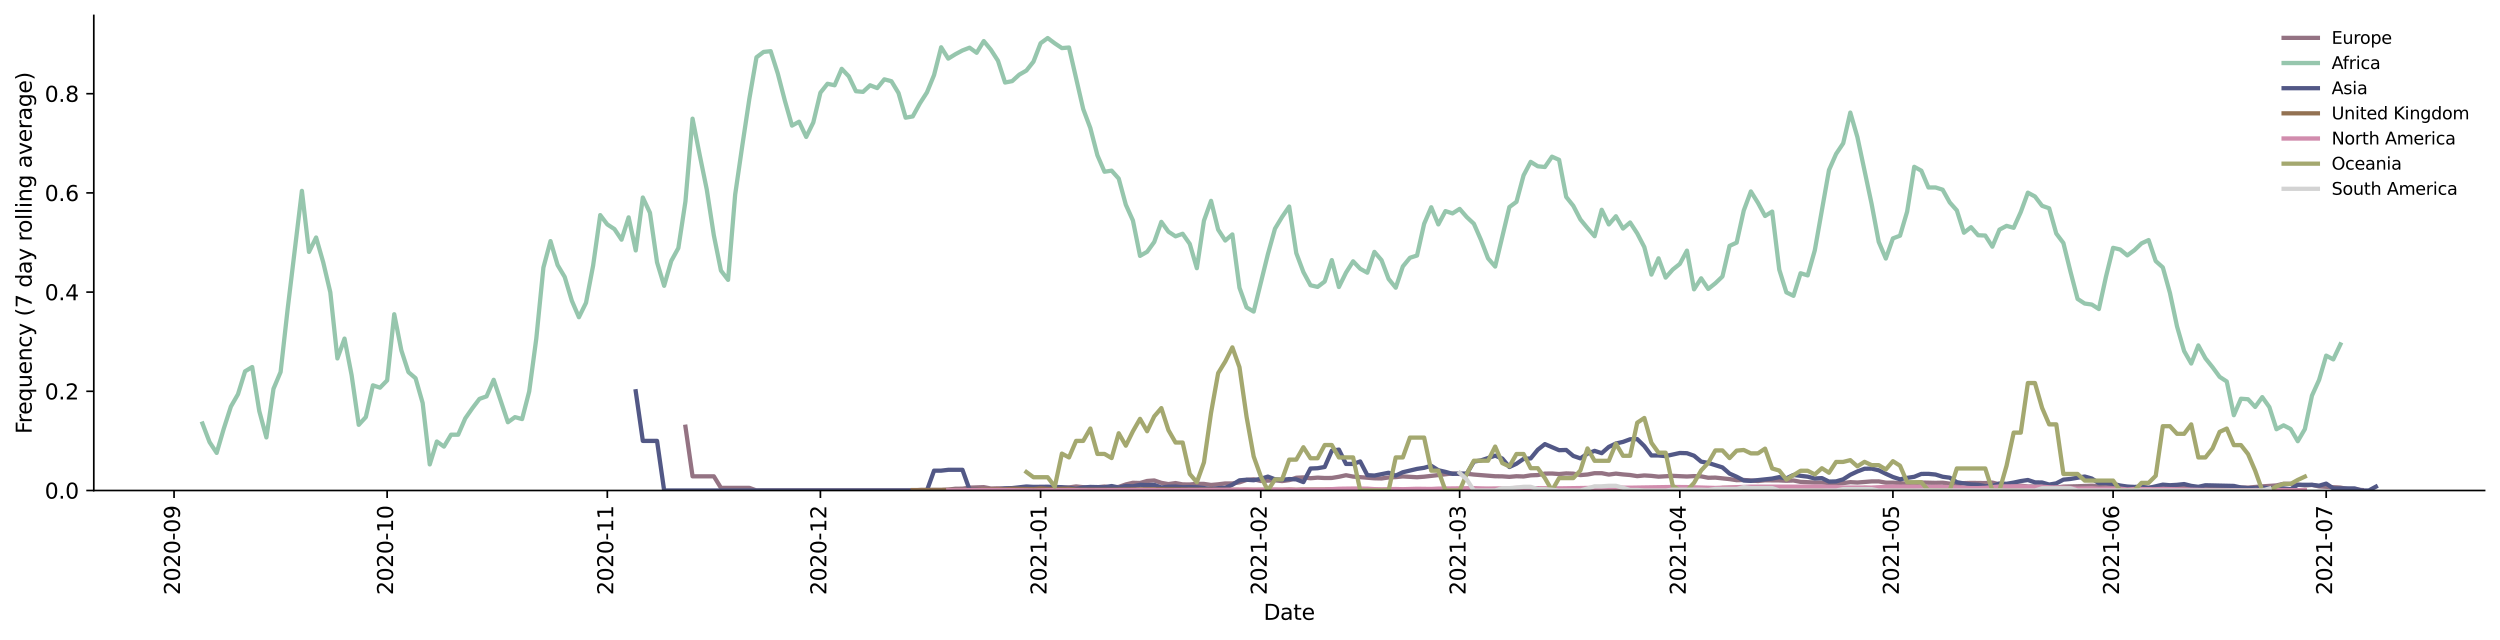 <?xml version="1.0" encoding="utf-8" standalone="no"?>
<!DOCTYPE svg PUBLIC "-//W3C//DTD SVG 1.1//EN"
  "http://www.w3.org/Graphics/SVG/1.1/DTD/svg11.dtd">
<svg height="298.621pt" version="1.1" viewBox="0 0 1166.981 298.621" width="1166.981pt" xmlns="http://www.w3.org/2000/svg" xmlns:xlink="http://www.w3.org/1999/xlink">
 <defs>
  <style type="text/css">*{stroke-linecap:butt;stroke-linejoin:round;}</style>
 </defs>
 <g id="figure_1">
  <g id="patch_1">
   <path d="M 0 298.621 
L 1166.981 298.621 
L 1166.981 0 
L 0 0 
z
" style="fill:#ffffff;"/>
  </g>
  <g id="axes_1">
   <g id="patch_2">
    <path d="M 43.781 228.96 
L 1159.781 228.96 
L 1159.781 7.2 
L 43.781 7.2 
z
" style="fill:#ffffff;"/>
   </g>
   <g id="matplotlib.axis_1">
    <g id="xtick_1">
     <g id="line2d_1">
      <defs>
       <path d="M 0 0 
L 0 3.5 
" id="mc88e06d789" style="stroke:#000000;stroke-width:0.8;"/>
      </defs>
      <g>
       <use style="stroke:#000000;stroke-width:0.8;" x="81.246" xlink:href="#mc88e06d789" y="228.96"/>
      </g>
     </g>
     <g id="text_1">
      <!-- 2020-09 -->
      <g transform="translate(84.006 277.743)rotate(-90)scale(0.1 -0.1)">
       <defs>
        <path d="M 1228 531 
L 3431 531 
L 3431 0 
L 469 0 
L 469 531 
Q 828 903 1448 1529 
Q 2069 2156 2228 2338 
Q 2531 2678 2651 2914 
Q 2772 3150 2772 3378 
Q 2772 3750 2511 3984 
Q 2250 4219 1831 4219 
Q 1534 4219 1204 4116 
Q 875 4013 500 3803 
L 500 4441 
Q 881 4594 1212 4672 
Q 1544 4750 1819 4750 
Q 2544 4750 2975 4387 
Q 3406 4025 3406 3419 
Q 3406 3131 3298 2873 
Q 3191 2616 2906 2266 
Q 2828 2175 2409 1742 
Q 1991 1309 1228 531 
z
" id="DejaVuSans-32" transform="scale(0.016)"/>
        <path d="M 2034 4250 
Q 1547 4250 1301 3770 
Q 1056 3291 1056 2328 
Q 1056 1369 1301 889 
Q 1547 409 2034 409 
Q 2525 409 2770 889 
Q 3016 1369 3016 2328 
Q 3016 3291 2770 3770 
Q 2525 4250 2034 4250 
z
M 2034 4750 
Q 2819 4750 3233 4129 
Q 3647 3509 3647 2328 
Q 3647 1150 3233 529 
Q 2819 -91 2034 -91 
Q 1250 -91 836 529 
Q 422 1150 422 2328 
Q 422 3509 836 4129 
Q 1250 4750 2034 4750 
z
" id="DejaVuSans-30" transform="scale(0.016)"/>
        <path d="M 313 2009 
L 1997 2009 
L 1997 1497 
L 313 1497 
L 313 2009 
z
" id="DejaVuSans-2d" transform="scale(0.016)"/>
        <path d="M 703 97 
L 703 672 
Q 941 559 1184 500 
Q 1428 441 1663 441 
Q 2288 441 2617 861 
Q 2947 1281 2994 2138 
Q 2813 1869 2534 1725 
Q 2256 1581 1919 1581 
Q 1219 1581 811 2004 
Q 403 2428 403 3163 
Q 403 3881 828 4315 
Q 1253 4750 1959 4750 
Q 2769 4750 3195 4129 
Q 3622 3509 3622 2328 
Q 3622 1225 3098 567 
Q 2575 -91 1691 -91 
Q 1453 -91 1209 -44 
Q 966 3 703 97 
z
M 1959 2075 
Q 2384 2075 2632 2365 
Q 2881 2656 2881 3163 
Q 2881 3666 2632 3958 
Q 2384 4250 1959 4250 
Q 1534 4250 1286 3958 
Q 1038 3666 1038 3163 
Q 1038 2656 1286 2365 
Q 1534 2075 1959 2075 
z
" id="DejaVuSans-39" transform="scale(0.016)"/>
       </defs>
       <use xlink:href="#DejaVuSans-32"/>
       <use x="63.623" xlink:href="#DejaVuSans-30"/>
       <use x="127.246" xlink:href="#DejaVuSans-32"/>
       <use x="190.869" xlink:href="#DejaVuSans-30"/>
       <use x="254.492" xlink:href="#DejaVuSans-2d"/>
       <use x="290.576" xlink:href="#DejaVuSans-30"/>
       <use x="354.199" xlink:href="#DejaVuSans-39"/>
      </g>
     </g>
    </g>
    <g id="xtick_2">
     <g id="line2d_2">
      <g>
       <use style="stroke:#000000;stroke-width:0.8;" x="180.712" xlink:href="#mc88e06d789" y="228.96"/>
      </g>
     </g>
     <g id="text_2">
      <!-- 2020-10 -->
      <g transform="translate(183.471 277.743)rotate(-90)scale(0.1 -0.1)">
       <defs>
        <path d="M 794 531 
L 1825 531 
L 1825 4091 
L 703 3866 
L 703 4441 
L 1819 4666 
L 2450 4666 
L 2450 531 
L 3481 531 
L 3481 0 
L 794 0 
L 794 531 
z
" id="DejaVuSans-31" transform="scale(0.016)"/>
       </defs>
       <use xlink:href="#DejaVuSans-32"/>
       <use x="63.623" xlink:href="#DejaVuSans-30"/>
       <use x="127.246" xlink:href="#DejaVuSans-32"/>
       <use x="190.869" xlink:href="#DejaVuSans-30"/>
       <use x="254.492" xlink:href="#DejaVuSans-2d"/>
       <use x="290.576" xlink:href="#DejaVuSans-31"/>
       <use x="354.199" xlink:href="#DejaVuSans-30"/>
      </g>
     </g>
    </g>
    <g id="xtick_3">
     <g id="line2d_3">
      <g>
       <use style="stroke:#000000;stroke-width:0.8;" x="283.492" xlink:href="#mc88e06d789" y="228.96"/>
      </g>
     </g>
     <g id="text_3">
      <!-- 2020-11 -->
      <g transform="translate(286.252 277.743)rotate(-90)scale(0.1 -0.1)">
       <use xlink:href="#DejaVuSans-32"/>
       <use x="63.623" xlink:href="#DejaVuSans-30"/>
       <use x="127.246" xlink:href="#DejaVuSans-32"/>
       <use x="190.869" xlink:href="#DejaVuSans-30"/>
       <use x="254.492" xlink:href="#DejaVuSans-2d"/>
       <use x="290.576" xlink:href="#DejaVuSans-31"/>
       <use x="354.199" xlink:href="#DejaVuSans-31"/>
      </g>
     </g>
    </g>
    <g id="xtick_4">
     <g id="line2d_4">
      <g>
       <use style="stroke:#000000;stroke-width:0.8;" x="382.958" xlink:href="#mc88e06d789" y="228.96"/>
      </g>
     </g>
     <g id="text_4">
      <!-- 2020-12 -->
      <g transform="translate(385.717 277.743)rotate(-90)scale(0.1 -0.1)">
       <use xlink:href="#DejaVuSans-32"/>
       <use x="63.623" xlink:href="#DejaVuSans-30"/>
       <use x="127.246" xlink:href="#DejaVuSans-32"/>
       <use x="190.869" xlink:href="#DejaVuSans-30"/>
       <use x="254.492" xlink:href="#DejaVuSans-2d"/>
       <use x="290.576" xlink:href="#DejaVuSans-31"/>
       <use x="354.199" xlink:href="#DejaVuSans-32"/>
      </g>
     </g>
    </g>
    <g id="xtick_5">
     <g id="line2d_5">
      <g>
       <use style="stroke:#000000;stroke-width:0.8;" x="485.738" xlink:href="#mc88e06d789" y="228.96"/>
      </g>
     </g>
     <g id="text_5">
      <!-- 2021-01 -->
      <g transform="translate(488.498 277.743)rotate(-90)scale(0.1 -0.1)">
       <use xlink:href="#DejaVuSans-32"/>
       <use x="63.623" xlink:href="#DejaVuSans-30"/>
       <use x="127.246" xlink:href="#DejaVuSans-32"/>
       <use x="190.869" xlink:href="#DejaVuSans-31"/>
       <use x="254.492" xlink:href="#DejaVuSans-2d"/>
       <use x="290.576" xlink:href="#DejaVuSans-30"/>
       <use x="354.199" xlink:href="#DejaVuSans-31"/>
      </g>
     </g>
    </g>
    <g id="xtick_6">
     <g id="line2d_6">
      <g>
       <use style="stroke:#000000;stroke-width:0.8;" x="588.519" xlink:href="#mc88e06d789" y="228.96"/>
      </g>
     </g>
     <g id="text_6">
      <!-- 2021-02 -->
      <g transform="translate(591.279 277.743)rotate(-90)scale(0.1 -0.1)">
       <use xlink:href="#DejaVuSans-32"/>
       <use x="63.623" xlink:href="#DejaVuSans-30"/>
       <use x="127.246" xlink:href="#DejaVuSans-32"/>
       <use x="190.869" xlink:href="#DejaVuSans-31"/>
       <use x="254.492" xlink:href="#DejaVuSans-2d"/>
       <use x="290.576" xlink:href="#DejaVuSans-30"/>
       <use x="354.199" xlink:href="#DejaVuSans-32"/>
      </g>
     </g>
    </g>
    <g id="xtick_7">
     <g id="line2d_7">
      <g>
       <use style="stroke:#000000;stroke-width:0.8;" x="681.353" xlink:href="#mc88e06d789" y="228.96"/>
      </g>
     </g>
     <g id="text_7">
      <!-- 2021-03 -->
      <g transform="translate(684.113 277.743)rotate(-90)scale(0.1 -0.1)">
       <defs>
        <path d="M 2597 2516 
Q 3050 2419 3304 2112 
Q 3559 1806 3559 1356 
Q 3559 666 3084 287 
Q 2609 -91 1734 -91 
Q 1441 -91 1130 -33 
Q 819 25 488 141 
L 488 750 
Q 750 597 1062 519 
Q 1375 441 1716 441 
Q 2309 441 2620 675 
Q 2931 909 2931 1356 
Q 2931 1769 2642 2001 
Q 2353 2234 1838 2234 
L 1294 2234 
L 1294 2753 
L 1863 2753 
Q 2328 2753 2575 2939 
Q 2822 3125 2822 3475 
Q 2822 3834 2567 4026 
Q 2313 4219 1838 4219 
Q 1578 4219 1281 4162 
Q 984 4106 628 3988 
L 628 4550 
Q 988 4650 1302 4700 
Q 1616 4750 1894 4750 
Q 2613 4750 3031 4423 
Q 3450 4097 3450 3541 
Q 3450 3153 3228 2886 
Q 3006 2619 2597 2516 
z
" id="DejaVuSans-33" transform="scale(0.016)"/>
       </defs>
       <use xlink:href="#DejaVuSans-32"/>
       <use x="63.623" xlink:href="#DejaVuSans-30"/>
       <use x="127.246" xlink:href="#DejaVuSans-32"/>
       <use x="190.869" xlink:href="#DejaVuSans-31"/>
       <use x="254.492" xlink:href="#DejaVuSans-2d"/>
       <use x="290.576" xlink:href="#DejaVuSans-30"/>
       <use x="354.199" xlink:href="#DejaVuSans-33"/>
      </g>
     </g>
    </g>
    <g id="xtick_8">
     <g id="line2d_8">
      <g>
       <use style="stroke:#000000;stroke-width:0.8;" x="784.134" xlink:href="#mc88e06d789" y="228.96"/>
      </g>
     </g>
     <g id="text_8">
      <!-- 2021-04 -->
      <g transform="translate(786.894 277.743)rotate(-90)scale(0.1 -0.1)">
       <defs>
        <path d="M 2419 4116 
L 825 1625 
L 2419 1625 
L 2419 4116 
z
M 2253 4666 
L 3047 4666 
L 3047 1625 
L 3713 1625 
L 3713 1100 
L 3047 1100 
L 3047 0 
L 2419 0 
L 2419 1100 
L 313 1100 
L 313 1709 
L 2253 4666 
z
" id="DejaVuSans-34" transform="scale(0.016)"/>
       </defs>
       <use xlink:href="#DejaVuSans-32"/>
       <use x="63.623" xlink:href="#DejaVuSans-30"/>
       <use x="127.246" xlink:href="#DejaVuSans-32"/>
       <use x="190.869" xlink:href="#DejaVuSans-31"/>
       <use x="254.492" xlink:href="#DejaVuSans-2d"/>
       <use x="290.576" xlink:href="#DejaVuSans-30"/>
       <use x="354.199" xlink:href="#DejaVuSans-34"/>
      </g>
     </g>
    </g>
    <g id="xtick_9">
     <g id="line2d_9">
      <g>
       <use style="stroke:#000000;stroke-width:0.8;" x="883.599" xlink:href="#mc88e06d789" y="228.96"/>
      </g>
     </g>
     <g id="text_9">
      <!-- 2021-05 -->
      <g transform="translate(886.359 277.743)rotate(-90)scale(0.1 -0.1)">
       <defs>
        <path d="M 691 4666 
L 3169 4666 
L 3169 4134 
L 1269 4134 
L 1269 2991 
Q 1406 3038 1543 3061 
Q 1681 3084 1819 3084 
Q 2600 3084 3056 2656 
Q 3513 2228 3513 1497 
Q 3513 744 3044 326 
Q 2575 -91 1722 -91 
Q 1428 -91 1123 -41 
Q 819 9 494 109 
L 494 744 
Q 775 591 1075 516 
Q 1375 441 1709 441 
Q 2250 441 2565 725 
Q 2881 1009 2881 1497 
Q 2881 1984 2565 2268 
Q 2250 2553 1709 2553 
Q 1456 2553 1204 2497 
Q 953 2441 691 2322 
L 691 4666 
z
" id="DejaVuSans-35" transform="scale(0.016)"/>
       </defs>
       <use xlink:href="#DejaVuSans-32"/>
       <use x="63.623" xlink:href="#DejaVuSans-30"/>
       <use x="127.246" xlink:href="#DejaVuSans-32"/>
       <use x="190.869" xlink:href="#DejaVuSans-31"/>
       <use x="254.492" xlink:href="#DejaVuSans-2d"/>
       <use x="290.576" xlink:href="#DejaVuSans-30"/>
       <use x="354.199" xlink:href="#DejaVuSans-35"/>
      </g>
     </g>
    </g>
    <g id="xtick_10">
     <g id="line2d_10">
      <g>
       <use style="stroke:#000000;stroke-width:0.8;" x="986.38" xlink:href="#mc88e06d789" y="228.96"/>
      </g>
     </g>
     <g id="text_10">
      <!-- 2021-06 -->
      <g transform="translate(989.14 277.743)rotate(-90)scale(0.1 -0.1)">
       <defs>
        <path d="M 2113 2584 
Q 1688 2584 1439 2293 
Q 1191 2003 1191 1497 
Q 1191 994 1439 701 
Q 1688 409 2113 409 
Q 2538 409 2786 701 
Q 3034 994 3034 1497 
Q 3034 2003 2786 2293 
Q 2538 2584 2113 2584 
z
M 3366 4563 
L 3366 3988 
Q 3128 4100 2886 4159 
Q 2644 4219 2406 4219 
Q 1781 4219 1451 3797 
Q 1122 3375 1075 2522 
Q 1259 2794 1537 2939 
Q 1816 3084 2150 3084 
Q 2853 3084 3261 2657 
Q 3669 2231 3669 1497 
Q 3669 778 3244 343 
Q 2819 -91 2113 -91 
Q 1303 -91 875 529 
Q 447 1150 447 2328 
Q 447 3434 972 4092 
Q 1497 4750 2381 4750 
Q 2619 4750 2861 4703 
Q 3103 4656 3366 4563 
z
" id="DejaVuSans-36" transform="scale(0.016)"/>
       </defs>
       <use xlink:href="#DejaVuSans-32"/>
       <use x="63.623" xlink:href="#DejaVuSans-30"/>
       <use x="127.246" xlink:href="#DejaVuSans-32"/>
       <use x="190.869" xlink:href="#DejaVuSans-31"/>
       <use x="254.492" xlink:href="#DejaVuSans-2d"/>
       <use x="290.576" xlink:href="#DejaVuSans-30"/>
       <use x="354.199" xlink:href="#DejaVuSans-36"/>
      </g>
     </g>
    </g>
    <g id="xtick_11">
     <g id="line2d_11">
      <g>
       <use style="stroke:#000000;stroke-width:0.8;" x="1085.845" xlink:href="#mc88e06d789" y="228.96"/>
      </g>
     </g>
     <g id="text_11">
      <!-- 2021-07 -->
      <g transform="translate(1088.605 277.743)rotate(-90)scale(0.1 -0.1)">
       <defs>
        <path d="M 525 4666 
L 3525 4666 
L 3525 4397 
L 1831 0 
L 1172 0 
L 2766 4134 
L 525 4134 
L 525 4666 
z
" id="DejaVuSans-37" transform="scale(0.016)"/>
       </defs>
       <use xlink:href="#DejaVuSans-32"/>
       <use x="63.623" xlink:href="#DejaVuSans-30"/>
       <use x="127.246" xlink:href="#DejaVuSans-32"/>
       <use x="190.869" xlink:href="#DejaVuSans-31"/>
       <use x="254.492" xlink:href="#DejaVuSans-2d"/>
       <use x="290.576" xlink:href="#DejaVuSans-30"/>
       <use x="354.199" xlink:href="#DejaVuSans-37"/>
      </g>
     </g>
    </g>
    <g id="text_12">
     <!-- Date -->
     <g transform="translate(589.83 289.341)scale(0.1 -0.1)">
      <defs>
       <path d="M 1259 4147 
L 1259 519 
L 2022 519 
Q 2988 519 3436 956 
Q 3884 1394 3884 2338 
Q 3884 3275 3436 3711 
Q 2988 4147 2022 4147 
L 1259 4147 
z
M 628 4666 
L 1925 4666 
Q 3281 4666 3915 4102 
Q 4550 3538 4550 2338 
Q 4550 1131 3912 565 
Q 3275 0 1925 0 
L 628 0 
L 628 4666 
z
" id="DejaVuSans-44" transform="scale(0.016)"/>
       <path d="M 2194 1759 
Q 1497 1759 1228 1600 
Q 959 1441 959 1056 
Q 959 750 1161 570 
Q 1363 391 1709 391 
Q 2188 391 2477 730 
Q 2766 1069 2766 1631 
L 2766 1759 
L 2194 1759 
z
M 3341 1997 
L 3341 0 
L 2766 0 
L 2766 531 
Q 2569 213 2275 61 
Q 1981 -91 1556 -91 
Q 1019 -91 701 211 
Q 384 513 384 1019 
Q 384 1609 779 1909 
Q 1175 2209 1959 2209 
L 2766 2209 
L 2766 2266 
Q 2766 2663 2505 2880 
Q 2244 3097 1772 3097 
Q 1472 3097 1187 3025 
Q 903 2953 641 2809 
L 641 3341 
Q 956 3463 1253 3523 
Q 1550 3584 1831 3584 
Q 2591 3584 2966 3190 
Q 3341 2797 3341 1997 
z
" id="DejaVuSans-61" transform="scale(0.016)"/>
       <path d="M 1172 4494 
L 1172 3500 
L 2356 3500 
L 2356 3053 
L 1172 3053 
L 1172 1153 
Q 1172 725 1289 603 
Q 1406 481 1766 481 
L 2356 481 
L 2356 0 
L 1766 0 
Q 1100 0 847 248 
Q 594 497 594 1153 
L 594 3053 
L 172 3053 
L 172 3500 
L 594 3500 
L 594 4494 
L 1172 4494 
z
" id="DejaVuSans-74" transform="scale(0.016)"/>
       <path d="M 3597 1894 
L 3597 1613 
L 953 1613 
Q 991 1019 1311 708 
Q 1631 397 2203 397 
Q 2534 397 2845 478 
Q 3156 559 3463 722 
L 3463 178 
Q 3153 47 2828 -22 
Q 2503 -91 2169 -91 
Q 1331 -91 842 396 
Q 353 884 353 1716 
Q 353 2575 817 3079 
Q 1281 3584 2069 3584 
Q 2775 3584 3186 3129 
Q 3597 2675 3597 1894 
z
M 3022 2063 
Q 3016 2534 2758 2815 
Q 2500 3097 2075 3097 
Q 1594 3097 1305 2825 
Q 1016 2553 972 2059 
L 3022 2063 
z
" id="DejaVuSans-65" transform="scale(0.016)"/>
      </defs>
      <use xlink:href="#DejaVuSans-44"/>
      <use x="77.002" xlink:href="#DejaVuSans-61"/>
      <use x="138.281" xlink:href="#DejaVuSans-74"/>
      <use x="177.49" xlink:href="#DejaVuSans-65"/>
     </g>
    </g>
   </g>
   <g id="matplotlib.axis_2">
    <g id="ytick_1">
     <g id="line2d_12">
      <defs>
       <path d="M 0 0 
L -3.5 0 
" id="m91002914c1" style="stroke:#000000;stroke-width:0.8;"/>
      </defs>
      <g>
       <use style="stroke:#000000;stroke-width:0.8;" x="43.781" xlink:href="#m91002914c1" y="228.96"/>
      </g>
     </g>
     <g id="text_13">
      <!-- 0.0 -->
      <g transform="translate(20.878 232.759)scale(0.1 -0.1)">
       <defs>
        <path d="M 684 794 
L 1344 794 
L 1344 0 
L 684 0 
L 684 794 
z
" id="DejaVuSans-2e" transform="scale(0.016)"/>
       </defs>
       <use xlink:href="#DejaVuSans-30"/>
       <use x="63.623" xlink:href="#DejaVuSans-2e"/>
       <use x="95.41" xlink:href="#DejaVuSans-30"/>
      </g>
     </g>
    </g>
    <g id="ytick_2">
     <g id="line2d_13">
      <g>
       <use style="stroke:#000000;stroke-width:0.8;" x="43.781" xlink:href="#m91002914c1" y="182.654"/>
      </g>
     </g>
     <g id="text_14">
      <!-- 0.2 -->
      <g transform="translate(20.878 186.454)scale(0.1 -0.1)">
       <use xlink:href="#DejaVuSans-30"/>
       <use x="63.623" xlink:href="#DejaVuSans-2e"/>
       <use x="95.41" xlink:href="#DejaVuSans-32"/>
      </g>
     </g>
    </g>
    <g id="ytick_3">
     <g id="line2d_14">
      <g>
       <use style="stroke:#000000;stroke-width:0.8;" x="43.781" xlink:href="#m91002914c1" y="136.349"/>
      </g>
     </g>
     <g id="text_15">
      <!-- 0.4 -->
      <g transform="translate(20.878 140.148)scale(0.1 -0.1)">
       <use xlink:href="#DejaVuSans-30"/>
       <use x="63.623" xlink:href="#DejaVuSans-2e"/>
       <use x="95.41" xlink:href="#DejaVuSans-34"/>
      </g>
     </g>
    </g>
    <g id="ytick_4">
     <g id="line2d_15">
      <g>
       <use style="stroke:#000000;stroke-width:0.8;" x="43.781" xlink:href="#m91002914c1" y="90.043"/>
      </g>
     </g>
     <g id="text_16">
      <!-- 0.6 -->
      <g transform="translate(20.878 93.842)scale(0.1 -0.1)">
       <use xlink:href="#DejaVuSans-30"/>
       <use x="63.623" xlink:href="#DejaVuSans-2e"/>
       <use x="95.41" xlink:href="#DejaVuSans-36"/>
      </g>
     </g>
    </g>
    <g id="ytick_5">
     <g id="line2d_16">
      <g>
       <use style="stroke:#000000;stroke-width:0.8;" x="43.781" xlink:href="#m91002914c1" y="43.737"/>
      </g>
     </g>
     <g id="text_17">
      <!-- 0.8 -->
      <g transform="translate(20.878 47.537)scale(0.1 -0.1)">
       <defs>
        <path d="M 2034 2216 
Q 1584 2216 1326 1975 
Q 1069 1734 1069 1313 
Q 1069 891 1326 650 
Q 1584 409 2034 409 
Q 2484 409 2743 651 
Q 3003 894 3003 1313 
Q 3003 1734 2745 1975 
Q 2488 2216 2034 2216 
z
M 1403 2484 
Q 997 2584 770 2862 
Q 544 3141 544 3541 
Q 544 4100 942 4425 
Q 1341 4750 2034 4750 
Q 2731 4750 3128 4425 
Q 3525 4100 3525 3541 
Q 3525 3141 3298 2862 
Q 3072 2584 2669 2484 
Q 3125 2378 3379 2068 
Q 3634 1759 3634 1313 
Q 3634 634 3220 271 
Q 2806 -91 2034 -91 
Q 1263 -91 848 271 
Q 434 634 434 1313 
Q 434 1759 690 2068 
Q 947 2378 1403 2484 
z
M 1172 3481 
Q 1172 3119 1398 2916 
Q 1625 2713 2034 2713 
Q 2441 2713 2670 2916 
Q 2900 3119 2900 3481 
Q 2900 3844 2670 4047 
Q 2441 4250 2034 4250 
Q 1625 4250 1398 4047 
Q 1172 3844 1172 3481 
z
" id="DejaVuSans-38" transform="scale(0.016)"/>
       </defs>
       <use xlink:href="#DejaVuSans-30"/>
       <use x="63.623" xlink:href="#DejaVuSans-2e"/>
       <use x="95.41" xlink:href="#DejaVuSans-38"/>
      </g>
     </g>
    </g>
    <g id="text_18">
     <!-- Frequency (7 day rolling average) -->
     <g transform="translate(14.798 202.529)rotate(-90)scale(0.1 -0.1)">
      <defs>
       <path d="M 628 4666 
L 3309 4666 
L 3309 4134 
L 1259 4134 
L 1259 2759 
L 3109 2759 
L 3109 2228 
L 1259 2228 
L 1259 0 
L 628 0 
L 628 4666 
z
" id="DejaVuSans-46" transform="scale(0.016)"/>
       <path d="M 2631 2963 
Q 2534 3019 2420 3045 
Q 2306 3072 2169 3072 
Q 1681 3072 1420 2755 
Q 1159 2438 1159 1844 
L 1159 0 
L 581 0 
L 581 3500 
L 1159 3500 
L 1159 2956 
Q 1341 3275 1631 3429 
Q 1922 3584 2338 3584 
Q 2397 3584 2469 3576 
Q 2541 3569 2628 3553 
L 2631 2963 
z
" id="DejaVuSans-72" transform="scale(0.016)"/>
       <path d="M 947 1747 
Q 947 1113 1208 752 
Q 1469 391 1925 391 
Q 2381 391 2643 752 
Q 2906 1113 2906 1747 
Q 2906 2381 2643 2742 
Q 2381 3103 1925 3103 
Q 1469 3103 1208 2742 
Q 947 2381 947 1747 
z
M 2906 525 
Q 2725 213 2448 61 
Q 2172 -91 1784 -91 
Q 1150 -91 751 415 
Q 353 922 353 1747 
Q 353 2572 751 3078 
Q 1150 3584 1784 3584 
Q 2172 3584 2448 3432 
Q 2725 3281 2906 2969 
L 2906 3500 
L 3481 3500 
L 3481 -1331 
L 2906 -1331 
L 2906 525 
z
" id="DejaVuSans-71" transform="scale(0.016)"/>
       <path d="M 544 1381 
L 544 3500 
L 1119 3500 
L 1119 1403 
Q 1119 906 1312 657 
Q 1506 409 1894 409 
Q 2359 409 2629 706 
Q 2900 1003 2900 1516 
L 2900 3500 
L 3475 3500 
L 3475 0 
L 2900 0 
L 2900 538 
Q 2691 219 2414 64 
Q 2138 -91 1772 -91 
Q 1169 -91 856 284 
Q 544 659 544 1381 
z
M 1991 3584 
L 1991 3584 
z
" id="DejaVuSans-75" transform="scale(0.016)"/>
       <path d="M 3513 2113 
L 3513 0 
L 2938 0 
L 2938 2094 
Q 2938 2591 2744 2837 
Q 2550 3084 2163 3084 
Q 1697 3084 1428 2787 
Q 1159 2491 1159 1978 
L 1159 0 
L 581 0 
L 581 3500 
L 1159 3500 
L 1159 2956 
Q 1366 3272 1645 3428 
Q 1925 3584 2291 3584 
Q 2894 3584 3203 3211 
Q 3513 2838 3513 2113 
z
" id="DejaVuSans-6e" transform="scale(0.016)"/>
       <path d="M 3122 3366 
L 3122 2828 
Q 2878 2963 2633 3030 
Q 2388 3097 2138 3097 
Q 1578 3097 1268 2742 
Q 959 2388 959 1747 
Q 959 1106 1268 751 
Q 1578 397 2138 397 
Q 2388 397 2633 464 
Q 2878 531 3122 666 
L 3122 134 
Q 2881 22 2623 -34 
Q 2366 -91 2075 -91 
Q 1284 -91 818 406 
Q 353 903 353 1747 
Q 353 2603 823 3093 
Q 1294 3584 2113 3584 
Q 2378 3584 2631 3529 
Q 2884 3475 3122 3366 
z
" id="DejaVuSans-63" transform="scale(0.016)"/>
       <path d="M 2059 -325 
Q 1816 -950 1584 -1140 
Q 1353 -1331 966 -1331 
L 506 -1331 
L 506 -850 
L 844 -850 
Q 1081 -850 1212 -737 
Q 1344 -625 1503 -206 
L 1606 56 
L 191 3500 
L 800 3500 
L 1894 763 
L 2988 3500 
L 3597 3500 
L 2059 -325 
z
" id="DejaVuSans-79" transform="scale(0.016)"/>
       <path id="DejaVuSans-20" transform="scale(0.016)"/>
       <path d="M 1984 4856 
Q 1566 4138 1362 3434 
Q 1159 2731 1159 2009 
Q 1159 1288 1364 580 
Q 1569 -128 1984 -844 
L 1484 -844 
Q 1016 -109 783 600 
Q 550 1309 550 2009 
Q 550 2706 781 3412 
Q 1013 4119 1484 4856 
L 1984 4856 
z
" id="DejaVuSans-28" transform="scale(0.016)"/>
       <path d="M 2906 2969 
L 2906 4863 
L 3481 4863 
L 3481 0 
L 2906 0 
L 2906 525 
Q 2725 213 2448 61 
Q 2172 -91 1784 -91 
Q 1150 -91 751 415 
Q 353 922 353 1747 
Q 353 2572 751 3078 
Q 1150 3584 1784 3584 
Q 2172 3584 2448 3432 
Q 2725 3281 2906 2969 
z
M 947 1747 
Q 947 1113 1208 752 
Q 1469 391 1925 391 
Q 2381 391 2643 752 
Q 2906 1113 2906 1747 
Q 2906 2381 2643 2742 
Q 2381 3103 1925 3103 
Q 1469 3103 1208 2742 
Q 947 2381 947 1747 
z
" id="DejaVuSans-64" transform="scale(0.016)"/>
       <path d="M 1959 3097 
Q 1497 3097 1228 2736 
Q 959 2375 959 1747 
Q 959 1119 1226 758 
Q 1494 397 1959 397 
Q 2419 397 2687 759 
Q 2956 1122 2956 1747 
Q 2956 2369 2687 2733 
Q 2419 3097 1959 3097 
z
M 1959 3584 
Q 2709 3584 3137 3096 
Q 3566 2609 3566 1747 
Q 3566 888 3137 398 
Q 2709 -91 1959 -91 
Q 1206 -91 779 398 
Q 353 888 353 1747 
Q 353 2609 779 3096 
Q 1206 3584 1959 3584 
z
" id="DejaVuSans-6f" transform="scale(0.016)"/>
       <path d="M 603 4863 
L 1178 4863 
L 1178 0 
L 603 0 
L 603 4863 
z
" id="DejaVuSans-6c" transform="scale(0.016)"/>
       <path d="M 603 3500 
L 1178 3500 
L 1178 0 
L 603 0 
L 603 3500 
z
M 603 4863 
L 1178 4863 
L 1178 4134 
L 603 4134 
L 603 4863 
z
" id="DejaVuSans-69" transform="scale(0.016)"/>
       <path d="M 2906 1791 
Q 2906 2416 2648 2759 
Q 2391 3103 1925 3103 
Q 1463 3103 1205 2759 
Q 947 2416 947 1791 
Q 947 1169 1205 825 
Q 1463 481 1925 481 
Q 2391 481 2648 825 
Q 2906 1169 2906 1791 
z
M 3481 434 
Q 3481 -459 3084 -895 
Q 2688 -1331 1869 -1331 
Q 1566 -1331 1297 -1286 
Q 1028 -1241 775 -1147 
L 775 -588 
Q 1028 -725 1275 -790 
Q 1522 -856 1778 -856 
Q 2344 -856 2625 -561 
Q 2906 -266 2906 331 
L 2906 616 
Q 2728 306 2450 153 
Q 2172 0 1784 0 
Q 1141 0 747 490 
Q 353 981 353 1791 
Q 353 2603 747 3093 
Q 1141 3584 1784 3584 
Q 2172 3584 2450 3431 
Q 2728 3278 2906 2969 
L 2906 3500 
L 3481 3500 
L 3481 434 
z
" id="DejaVuSans-67" transform="scale(0.016)"/>
       <path d="M 191 3500 
L 800 3500 
L 1894 563 
L 2988 3500 
L 3597 3500 
L 2284 0 
L 1503 0 
L 191 3500 
z
" id="DejaVuSans-76" transform="scale(0.016)"/>
       <path d="M 513 4856 
L 1013 4856 
Q 1481 4119 1714 3412 
Q 1947 2706 1947 2009 
Q 1947 1309 1714 600 
Q 1481 -109 1013 -844 
L 513 -844 
Q 928 -128 1133 580 
Q 1338 1288 1338 2009 
Q 1338 2731 1133 3434 
Q 928 4138 513 4856 
z
" id="DejaVuSans-29" transform="scale(0.016)"/>
      </defs>
      <use xlink:href="#DejaVuSans-46"/>
      <use x="50.27" xlink:href="#DejaVuSans-72"/>
      <use x="89.133" xlink:href="#DejaVuSans-65"/>
      <use x="150.656" xlink:href="#DejaVuSans-71"/>
      <use x="214.133" xlink:href="#DejaVuSans-75"/>
      <use x="277.512" xlink:href="#DejaVuSans-65"/>
      <use x="339.035" xlink:href="#DejaVuSans-6e"/>
      <use x="402.414" xlink:href="#DejaVuSans-63"/>
      <use x="457.395" xlink:href="#DejaVuSans-79"/>
      <use x="516.574" xlink:href="#DejaVuSans-20"/>
      <use x="548.361" xlink:href="#DejaVuSans-28"/>
      <use x="587.375" xlink:href="#DejaVuSans-37"/>
      <use x="650.998" xlink:href="#DejaVuSans-20"/>
      <use x="682.785" xlink:href="#DejaVuSans-64"/>
      <use x="746.262" xlink:href="#DejaVuSans-61"/>
      <use x="807.541" xlink:href="#DejaVuSans-79"/>
      <use x="866.721" xlink:href="#DejaVuSans-20"/>
      <use x="898.508" xlink:href="#DejaVuSans-72"/>
      <use x="937.371" xlink:href="#DejaVuSans-6f"/>
      <use x="998.553" xlink:href="#DejaVuSans-6c"/>
      <use x="1026.336" xlink:href="#DejaVuSans-6c"/>
      <use x="1054.119" xlink:href="#DejaVuSans-69"/>
      <use x="1081.902" xlink:href="#DejaVuSans-6e"/>
      <use x="1145.281" xlink:href="#DejaVuSans-67"/>
      <use x="1208.758" xlink:href="#DejaVuSans-20"/>
      <use x="1240.545" xlink:href="#DejaVuSans-61"/>
      <use x="1301.824" xlink:href="#DejaVuSans-76"/>
      <use x="1361.004" xlink:href="#DejaVuSans-65"/>
      <use x="1422.527" xlink:href="#DejaVuSans-72"/>
      <use x="1463.641" xlink:href="#DejaVuSans-61"/>
      <use x="1524.92" xlink:href="#DejaVuSans-67"/>
      <use x="1588.396" xlink:href="#DejaVuSans-65"/>
      <use x="1649.92" xlink:href="#DejaVuSans-29"/>
     </g>
    </g>
   </g>
   <g id="line2d_17">
    <path clip-path="url(#p3bf3f3a129)" d="M 319.963 199.192 
L 323.279 222.345 
L 333.225 222.345 
L 336.541 227.741 
L 349.803 227.741 
L 353.118 228.96 
L 426.059 228.942 
L 429.375 228.713 
L 439.321 228.713 
L 442.637 228.548 
L 445.952 228.139 
L 449.268 228.115 
L 452.583 227.629 
L 459.214 227.401 
L 462.53 228.039 
L 465.845 227.94 
L 469.161 228.097 
L 472.476 228.111 
L 479.107 227.771 
L 485.738 228.08 
L 489.054 227.582 
L 495.685 227.694 
L 499.001 227.534 
L 502.316 227.074 
L 508.947 227.764 
L 515.578 227.107 
L 518.894 227.615 
L 522.209 227.3 
L 525.525 226.137 
L 528.84 225.363 
L 532.156 225.457 
L 535.471 224.519 
L 538.787 224.271 
L 542.102 225.394 
L 545.418 225.98 
L 548.733 225.496 
L 552.049 226.118 
L 555.364 226.16 
L 558.68 225.85 
L 561.995 225.886 
L 565.311 226.379 
L 568.626 226.082 
L 571.942 225.671 
L 575.257 225.677 
L 578.573 225.149 
L 581.888 224.017 
L 585.204 223.728 
L 588.519 224.514 
L 595.15 224.206 
L 598.466 224.568 
L 601.781 224.113 
L 605.097 223.011 
L 608.412 222.842 
L 611.728 223.236 
L 615.043 222.96 
L 618.359 223.132 
L 621.674 223.106 
L 624.99 222.557 
L 628.305 221.834 
L 631.621 222.472 
L 641.567 223.259 
L 644.883 223.341 
L 648.198 222.876 
L 651.514 222.702 
L 654.829 222.398 
L 661.46 222.77 
L 664.776 222.521 
L 678.038 220.998 
L 681.353 221.264 
L 684.669 221.125 
L 687.984 221.521 
L 697.931 222.313 
L 701.246 222.354 
L 704.562 222.592 
L 707.878 222.301 
L 711.193 222.416 
L 714.509 221.882 
L 717.824 221.752 
L 721.14 221.078 
L 724.455 221.032 
L 727.771 221.281 
L 731.086 220.989 
L 734.402 221.092 
L 737.717 221.766 
L 741.033 221.496 
L 744.348 220.877 
L 747.664 220.876 
L 750.979 221.53 
L 754.295 221.078 
L 757.61 221.462 
L 760.926 221.732 
L 764.241 222.264 
L 767.557 221.931 
L 770.872 222.133 
L 774.188 222.503 
L 780.819 222.129 
L 787.45 222.429 
L 790.765 222.24 
L 794.081 222.363 
L 797.396 223.02 
L 800.712 222.943 
L 807.343 223.644 
L 810.658 224.144 
L 813.974 224.049 
L 820.605 224.527 
L 823.92 224.204 
L 830.551 224.26 
L 833.867 224.412 
L 837.182 224.296 
L 840.498 224.933 
L 847.129 225.241 
L 850.444 225.243 
L 853.76 225.474 
L 860.391 225.508 
L 863.706 225.067 
L 867.022 225.239 
L 873.653 224.719 
L 876.968 224.701 
L 880.284 225.292 
L 883.599 225.312 
L 886.915 225.503 
L 890.23 225.809 
L 896.861 225.241 
L 903.492 225.402 
L 906.808 225.325 
L 913.439 226.19 
L 916.755 225.527 
L 920.07 225.42 
L 926.701 225.501 
L 930.017 225.279 
L 933.332 226.068 
L 936.648 226.527 
L 943.279 226.712 
L 946.594 227.103 
L 953.225 227.056 
L 959.856 227.618 
L 963.172 227.143 
L 969.803 226.985 
L 976.434 226.727 
L 983.065 227.141 
L 993.011 227.327 
L 996.327 227.55 
L 999.642 227.521 
L 1002.958 227.658 
L 1006.273 227.572 
L 1009.589 227.268 
L 1012.904 227.351 
L 1022.851 227.227 
L 1026.166 227.678 
L 1029.482 227.612 
L 1039.428 227.787 
L 1042.744 227.525 
L 1049.375 227.609 
L 1056.006 227.034 
L 1062.637 226.589 
L 1065.952 225.842 
L 1069.268 225.852 
L 1075.899 226.604 
L 1079.214 226.363 
L 1082.53 227.051 
L 1092.476 227.601 
L 1095.792 228.266 
L 1102.423 228.722 
L 1102.423 228.722 
" style="fill:none;stroke:#947383;stroke-linecap:square;stroke-width:2;"/>
   </g>
   <g id="line2d_18">
    <path clip-path="url(#p3bf3f3a129)" d="M 94.509 197.7 
L 97.824 206.382 
L 101.14 211.414 
L 104.455 200.095 
L 107.771 189.805 
L 111.086 184.017 
L 114.402 173.331 
L 117.717 171.325 
L 121.033 191.906 
L 124.348 204.184 
L 127.664 181.476 
L 130.979 173.64 
L 134.295 144.056 
L 140.926 89.104 
L 144.241 117.599 
L 147.557 110.864 
L 150.872 122.441 
L 154.188 136.449 
L 157.503 167.319 
L 160.819 158.058 
L 164.134 175.144 
L 167.45 198.297 
L 170.765 194.689 
L 174.081 179.871 
L 177.396 180.961 
L 180.712 177.556 
L 184.027 146.685 
L 187.343 163.524 
L 190.658 173.711 
L 193.974 176.54 
L 197.289 188.116 
L 200.605 216.781 
L 203.92 206.096 
L 207.236 208.467 
L 210.551 202.915 
L 213.867 202.915 
L 217.182 195.297 
L 220.498 190.548 
L 223.813 186.192 
L 227.129 185.008 
L 230.444 177.29 
L 237.075 197.1 
L 240.391 194.711 
L 243.706 195.614 
L 247.022 182.751 
L 250.337 158.055 
L 253.653 124.914 
L 256.968 112.546 
L 260.284 123.724 
L 263.599 129.286 
L 266.915 140.363 
L 270.23 148.08 
L 273.546 141.338 
L 276.861 123.973 
L 280.177 100.403 
L 283.492 104.762 
L 286.808 106.923 
L 290.123 111.884 
L 293.439 101.465 
L 296.755 116.9 
L 300.07 92.204 
L 303.386 99.304 
L 306.701 122.457 
L 310.017 133.402 
L 313.332 121.826 
L 316.648 115.792 
L 319.963 93.99 
L 323.279 55.402 
L 326.594 72.24 
L 329.91 88.447 
L 333.225 109.916 
L 336.541 126.316 
L 339.856 130.638 
L 343.172 90.815 
L 346.487 68.037 
L 349.803 46.042 
L 353.118 26.748 
L 356.434 24.242 
L 359.749 23.888 
L 363.065 34.317 
L 366.38 47.051 
L 369.696 58.628 
L 373.011 56.812 
L 376.327 63.913 
L 379.642 57.161 
L 382.958 43.269 
L 386.273 39.101 
L 389.589 39.803 
L 392.904 32.129 
L 396.22 35.633 
L 399.535 42.579 
L 402.851 42.887 
L 406.166 39.811 
L 409.482 41.115 
L 412.797 37.032 
L 416.113 37.923 
L 419.428 43.435 
L 422.744 54.931 
L 426.059 54.35 
L 429.375 48.289 
L 432.69 43.133 
L 436.006 35.048 
L 439.321 22.069 
L 442.637 27.366 
L 445.952 25.324 
L 449.268 23.549 
L 452.583 22.262 
L 455.899 24.637 
L 459.214 19.176 
L 462.53 23.203 
L 465.845 28.352 
L 469.161 38.526 
L 472.476 37.866 
L 475.792 34.837 
L 479.107 32.948 
L 482.423 28.761 
L 485.738 20.177 
L 489.054 17.76 
L 492.369 20.23 
L 495.685 22.456 
L 499.001 22.177 
L 505.632 50.896 
L 508.947 59.746 
L 512.263 72.495 
L 515.578 80.166 
L 518.894 79.66 
L 522.209 83.358 
L 525.525 95.568 
L 528.84 102.939 
L 532.156 119.435 
L 535.471 117.539 
L 538.787 112.958 
L 542.102 103.571 
L 545.418 108.152 
L 548.733 110.322 
L 552.049 109.12 
L 555.364 113.843 
L 558.68 125.185 
L 561.995 103.017 
L 565.311 93.765 
L 568.626 107.2 
L 571.942 112.274 
L 575.257 109.427 
L 578.573 134.299 
L 581.888 143.505 
L 585.204 145.442 
L 591.835 118.677 
L 595.15 106.755 
L 598.466 101.254 
L 601.781 96.415 
L 605.097 118.166 
L 608.412 126.994 
L 611.728 133.156 
L 615.043 133.928 
L 618.359 131.409 
L 621.674 121.418 
L 624.99 133.979 
L 628.305 127.266 
L 631.621 121.974 
L 634.936 125.457 
L 638.252 127.289 
L 641.567 117.58 
L 644.883 121.439 
L 648.198 130.219 
L 651.514 134.297 
L 654.829 124.388 
L 658.145 120.333 
L 661.46 119.265 
L 664.776 104.458 
L 668.091 96.74 
L 671.407 104.762 
L 674.722 98.536 
L 678.038 99.605 
L 681.353 97.511 
L 684.669 101.327 
L 687.984 104.431 
L 691.3 111.98 
L 694.615 120.606 
L 697.931 124.426 
L 704.562 96.66 
L 707.878 94.211 
L 711.193 81.869 
L 714.509 75.551 
L 717.824 77.616 
L 721.14 77.963 
L 724.455 73.136 
L 727.771 74.611 
L 731.086 91.91 
L 734.402 96.071 
L 737.717 102.444 
L 741.033 106.477 
L 744.348 110.261 
L 747.664 97.927 
L 750.979 104.767 
L 754.295 100.941 
L 757.61 106.683 
L 760.926 103.853 
L 764.241 108.949 
L 767.557 115.34 
L 770.872 128.175 
L 774.188 120.573 
L 777.503 129.576 
L 780.819 125.834 
L 784.134 123.188 
L 787.45 116.999 
L 790.765 135.053 
L 794.081 129.908 
L 797.396 134.87 
L 800.712 132.224 
L 804.027 129.051 
L 807.343 114.776 
L 810.658 113.256 
L 813.974 98.275 
L 817.289 89.357 
L 820.605 94.692 
L 823.92 100.823 
L 827.236 98.764 
L 830.551 125.873 
L 833.867 136.475 
L 837.182 138.085 
L 840.498 127.544 
L 843.813 128.551 
L 847.129 116.86 
L 853.76 79.377 
L 857.075 71.847 
L 860.391 66.886 
L 863.706 52.557 
L 867.022 64.015 
L 873.653 95.188 
L 876.968 112.883 
L 880.284 120.682 
L 883.599 111.282 
L 886.915 110.019 
L 890.23 98.797 
L 893.546 77.871 
L 896.861 79.676 
L 900.177 87.503 
L 903.492 87.503 
L 906.808 88.543 
L 910.123 94.495 
L 913.439 98.218 
L 916.755 108.629 
L 920.07 106.057 
L 923.386 109.812 
L 926.701 109.948 
L 930.017 115.144 
L 933.332 107.196 
L 936.648 105.427 
L 939.963 106.347 
L 943.279 98.98 
L 946.594 89.94 
L 949.91 91.721 
L 953.225 96.062 
L 956.541 97.236 
L 959.856 109.023 
L 963.172 113.433 
L 966.487 126.821 
L 969.803 139.529 
L 973.118 141.694 
L 976.434 142.157 
L 979.749 144.262 
L 983.065 129.093 
L 986.38 115.683 
L 989.696 116.475 
L 993.011 119.21 
L 996.327 116.788 
L 999.642 113.61 
L 1002.958 112.071 
L 1006.273 121.878 
L 1009.589 124.828 
L 1012.904 136.722 
L 1016.22 152.366 
L 1019.535 163.868 
L 1022.851 169.697 
L 1026.166 161.234 
L 1029.482 167.274 
L 1032.797 171.397 
L 1036.113 175.917 
L 1039.428 178.069 
L 1042.744 193.813 
L 1046.059 186.12 
L 1049.375 186.368 
L 1052.69 189.951 
L 1056.006 185.372 
L 1059.321 190.025 
L 1062.637 200.361 
L 1065.952 198.551 
L 1069.268 200.254 
L 1072.583 205.955 
L 1075.899 200.292 
L 1079.214 184.664 
L 1082.53 177.352 
L 1085.845 166.003 
L 1089.161 167.76 
L 1092.476 160.744 
L 1092.476 160.744 
" style="fill:none;stroke:#96c6ad;stroke-linecap:square;stroke-width:2;"/>
   </g>
   <g id="line2d_19">
    <path clip-path="url(#p3bf3f3a129)" d="M 296.755 182.654 
L 300.07 205.807 
L 306.701 205.807 
L 310.017 228.96 
L 432.69 228.96 
L 436.006 219.699 
L 439.321 219.699 
L 442.637 219.31 
L 449.268 219.31 
L 452.583 228.571 
L 455.899 228.571 
L 459.214 228.96 
L 462.53 228.96 
L 465.845 228.37 
L 469.161 227.959 
L 472.476 227.84 
L 479.107 227.097 
L 482.423 227.283 
L 489.054 227.209 
L 495.685 227.415 
L 499.001 227.72 
L 502.316 228.176 
L 505.632 227.561 
L 508.947 227.305 
L 515.578 227.456 
L 518.894 226.88 
L 522.209 227.565 
L 525.525 226.846 
L 528.84 227.017 
L 532.156 226.298 
L 535.471 226.449 
L 538.787 226.344 
L 542.102 227.541 
L 545.418 227.182 
L 548.733 227.12 
L 552.049 227.443 
L 555.364 227.363 
L 558.68 227.454 
L 561.995 227.813 
L 565.311 228.305 
L 568.626 227.874 
L 571.942 227.73 
L 575.257 226.27 
L 578.573 224.221 
L 581.888 223.935 
L 585.204 224.174 
L 588.519 223.504 
L 591.835 222.478 
L 595.15 223.736 
L 598.466 223.982 
L 601.781 223.619 
L 605.097 223.77 
L 608.412 225.045 
L 611.728 218.702 
L 615.043 218.558 
L 618.359 217.984 
L 621.674 210.377 
L 624.99 209.878 
L 628.305 216.569 
L 631.621 216.567 
L 634.936 215.408 
L 638.252 221.79 
L 641.567 221.986 
L 648.198 220.674 
L 651.514 221.997 
L 654.829 220.436 
L 661.46 218.88 
L 664.776 218.371 
L 668.091 217.435 
L 671.407 219.506 
L 674.722 220.267 
L 678.038 221.207 
L 681.353 221.07 
L 684.669 221.163 
L 687.984 215.469 
L 691.3 214.919 
L 697.931 212.698 
L 701.246 214.035 
L 704.562 218.002 
L 707.878 216.468 
L 711.193 214.205 
L 714.509 213.98 
L 717.824 209.925 
L 721.14 207.308 
L 727.771 210.146 
L 731.086 210.04 
L 734.402 212.826 
L 737.717 213.964 
L 741.033 211.758 
L 744.348 210.456 
L 747.664 211.536 
L 750.979 208.611 
L 754.295 207.031 
L 757.61 206.27 
L 760.926 205.052 
L 764.241 204.966 
L 767.557 208.225 
L 770.872 212.62 
L 774.188 212.621 
L 777.503 212.903 
L 784.134 211.449 
L 787.45 211.551 
L 790.765 212.728 
L 794.081 215.489 
L 797.396 216.086 
L 804.027 218.182 
L 807.343 221.071 
L 810.658 222.541 
L 813.974 224.287 
L 817.289 224.465 
L 827.236 223.402 
L 830.551 222.72 
L 833.867 223.288 
L 837.182 221.711 
L 843.813 222.509 
L 847.129 223.356 
L 850.444 223.176 
L 853.76 224.806 
L 857.075 224.713 
L 860.391 223.745 
L 863.706 221.621 
L 867.022 220.063 
L 870.337 218.815 
L 873.653 218.746 
L 876.968 219.513 
L 880.284 221.158 
L 883.599 222.664 
L 886.915 223.736 
L 890.23 223.071 
L 893.546 222.567 
L 896.861 221.227 
L 900.177 221.185 
L 903.492 221.512 
L 906.808 222.539 
L 910.123 222.986 
L 913.439 225.088 
L 916.755 225.667 
L 920.07 226.115 
L 923.386 226.275 
L 926.701 226.954 
L 930.017 226.868 
L 933.332 225.699 
L 936.648 225.842 
L 939.963 225.275 
L 943.279 224.563 
L 946.594 224.063 
L 949.91 225.162 
L 953.225 225.23 
L 956.541 226.203 
L 959.856 225.633 
L 963.172 223.9 
L 966.487 223.566 
L 973.118 222.44 
L 976.434 223.375 
L 979.749 225.533 
L 983.065 225.454 
L 986.38 225.858 
L 989.696 226.637 
L 993.011 227.139 
L 996.327 227.291 
L 999.642 227.217 
L 1002.958 227.778 
L 1009.589 226.23 
L 1012.904 226.506 
L 1016.22 226.319 
L 1019.535 225.955 
L 1022.851 226.807 
L 1026.166 227.256 
L 1029.482 226.509 
L 1042.744 226.826 
L 1046.059 227.573 
L 1049.375 227.861 
L 1052.69 227.795 
L 1056.006 227.611 
L 1059.321 227.903 
L 1065.952 227.97 
L 1069.268 228.351 
L 1072.583 226.295 
L 1079.214 226.295 
L 1082.53 226.719 
L 1085.845 225.755 
L 1089.161 227.995 
L 1099.107 227.995 
L 1102.423 228.96 
L 1105.738 228.96 
L 1109.054 227.179 
L 1109.054 227.179 
" style="fill:none;stroke:#525886;stroke-linecap:square;stroke-width:2;"/>
   </g>
   <g id="line2d_20">
    <path clip-path="url(#p3bf3f3a129)" d="M 426.059 228.771 
L 442.637 228.668 
L 449.268 228.775 
L 465.845 228.333 
L 469.161 228.389 
L 472.476 228.144 
L 482.423 228.349 
L 485.738 228.004 
L 489.054 228.258 
L 492.369 228.316 
L 495.685 228.181 
L 499.001 228.184 
L 502.316 228.561 
L 518.894 228.569 
L 535.471 228.348 
L 578.573 228.656 
L 598.466 228.639 
L 601.781 228.548 
L 605.097 228.645 
L 608.412 228.529 
L 618.359 228.534 
L 621.674 228.448 
L 641.567 228.715 
L 664.776 228.644 
L 687.984 228.388 
L 694.615 228.266 
L 701.246 228.286 
L 704.562 228.565 
L 707.878 228.685 
L 717.824 228.614 
L 727.771 228.271 
L 731.086 228.37 
L 737.717 228.349 
L 744.348 228.257 
L 747.664 228.189 
L 754.295 228.253 
L 757.61 228.155 
L 760.926 228.287 
L 770.872 228.253 
L 777.503 228.405 
L 784.134 228.388 
L 787.45 228.354 
L 794.081 228.031 
L 800.712 228.09 
L 804.027 227.775 
L 810.658 227.709 
L 813.974 227.468 
L 817.289 227.528 
L 820.605 227.92 
L 827.236 228.052 
L 830.551 228.317 
L 833.867 227.703 
L 840.498 227.45 
L 843.813 227.6 
L 847.129 227.428 
L 850.444 227.894 
L 857.075 228.245 
L 860.391 228.115 
L 863.706 228.254 
L 867.022 228.187 
L 870.337 227.73 
L 873.653 227.885 
L 880.284 227.762 
L 886.915 228.007 
L 890.23 227.877 
L 893.546 228.019 
L 900.177 227.87 
L 903.492 228.133 
L 906.808 227.886 
L 910.123 227.815 
L 916.755 227.988 
L 920.07 228.008 
L 923.386 228.423 
L 933.332 228.74 
L 943.279 228.899 
L 959.856 228.832 
L 963.172 228.71 
L 976.434 228.791 
L 979.749 228.913 
L 1009.589 228.839 
L 1029.482 228.858 
L 1039.428 228.941 
L 1062.637 228.911 
L 1062.637 228.911 
" style="fill:none;stroke:#937252;stroke-linecap:square;stroke-width:2;"/>
   </g>
   <g id="line2d_21">
    <path clip-path="url(#p3bf3f3a129)" d="M 442.637 228.832 
L 449.268 228.813 
L 465.845 228.688 
L 482.423 228.941 
L 489.054 228.814 
L 499.001 228.773 
L 508.947 228.852 
L 532.156 228.723 
L 538.787 228.738 
L 545.418 228.835 
L 555.364 228.737 
L 571.942 228.656 
L 581.888 228.529 
L 585.204 228.647 
L 595.15 228.526 
L 598.466 228.612 
L 601.781 228.547 
L 605.097 228.671 
L 618.359 228.53 
L 624.99 228.146 
L 631.621 228.047 
L 638.252 228.107 
L 641.567 228.325 
L 644.883 228.419 
L 651.514 228.27 
L 654.829 228.36 
L 661.46 228.159 
L 668.091 228.253 
L 671.407 228.079 
L 687.984 227.86 
L 694.615 228.095 
L 704.562 227.936 
L 707.878 227.772 
L 714.509 227.839 
L 727.771 227.967 
L 744.348 227.707 
L 754.295 227.606 
L 760.926 227.653 
L 780.819 227.313 
L 787.45 227.376 
L 800.712 227.775 
L 817.289 227.172 
L 837.182 227.19 
L 850.444 227.1 
L 853.76 227.31 
L 857.075 227.3 
L 860.391 227.567 
L 873.653 227.609 
L 883.599 227.109 
L 886.915 227.168 
L 893.546 227.119 
L 900.177 227.373 
L 903.492 227.187 
L 913.439 227.485 
L 920.07 227.868 
L 923.386 227.859 
L 926.701 227.72 
L 933.332 227.082 
L 943.279 226.998 
L 946.594 227.237 
L 949.91 227.352 
L 953.225 227.21 
L 956.541 227.455 
L 963.172 227.623 
L 966.487 227.791 
L 969.803 228.095 
L 976.434 227.944 
L 979.749 228.174 
L 983.065 228.073 
L 989.696 228.104 
L 993.011 228.481 
L 996.327 228.279 
L 1006.273 228.359 
L 1009.589 228.227 
L 1032.797 228.83 
L 1036.113 228.875 
L 1042.744 228.796 
L 1049.375 228.88 
L 1052.69 228.745 
L 1075.899 228.794 
L 1075.899 228.794 
" style="fill:none;stroke:#d18cad;stroke-linecap:square;stroke-width:2;"/>
   </g>
   <g id="line2d_22">
    <path clip-path="url(#p3bf3f3a129)" d="M 479.107 220.34 
L 482.423 222.769 
L 489.054 222.769 
L 492.369 227.179 
L 495.685 211.744 
L 499.001 213.525 
L 502.316 205.807 
L 505.632 205.807 
L 508.947 200.019 
L 512.263 211.892 
L 515.578 211.892 
L 518.894 213.822 
L 522.209 202.245 
L 525.525 208.033 
L 528.84 201.305 
L 532.156 195.517 
L 535.471 201.305 
L 538.787 194.359 
L 542.102 190.501 
L 545.418 200.791 
L 548.733 206.579 
L 552.049 206.579 
L 555.364 221.242 
L 558.68 225.101 
L 561.995 215.84 
L 565.311 192.687 
L 568.626 174.165 
L 571.942 168.763 
L 575.257 162.148 
L 578.573 171.409 
L 581.888 194.562 
L 585.204 213.084 
L 588.519 222.345 
L 591.835 228.96 
L 595.15 223.815 
L 598.466 223.815 
L 601.781 214.554 
L 605.097 214.554 
L 608.412 208.766 
L 611.728 213.911 
L 615.043 213.911 
L 618.359 207.737 
L 621.674 207.737 
L 624.99 213.525 
L 631.621 213.525 
L 634.936 228.96 
L 648.198 228.96 
L 651.514 213.525 
L 654.829 213.525 
L 658.145 204.264 
L 664.776 204.264 
L 668.091 219.699 
L 671.407 219.699 
L 674.722 228.96 
L 681.353 228.96 
L 684.669 221.242 
L 687.984 215.068 
L 694.615 215.068 
L 697.931 208.453 
L 701.246 216.171 
L 704.562 217.714 
L 707.878 211.926 
L 711.193 211.926 
L 714.509 218.541 
L 717.824 218.541 
L 721.14 223.172 
L 724.455 228.96 
L 727.771 223.172 
L 734.402 223.172 
L 737.717 219.61 
L 741.033 209.32 
L 744.348 215.108 
L 750.979 215.108 
L 754.295 207.093 
L 757.61 212.753 
L 760.926 212.753 
L 764.241 197.318 
L 767.557 195.113 
L 770.872 206.689 
L 774.188 211.32 
L 777.503 211.32 
L 780.819 226.755 
L 784.134 228.96 
L 787.45 228.96 
L 790.765 225.398 
L 794.081 219.61 
L 797.396 216.048 
L 800.712 210.26 
L 804.027 210.26 
L 807.343 213.822 
L 810.658 210.349 
L 813.974 210.052 
L 817.289 211.63 
L 820.605 211.63 
L 823.92 209.425 
L 827.236 218.687 
L 830.551 219.651 
L 833.867 223.861 
L 840.498 219.751 
L 843.813 219.751 
L 847.129 221.458 
L 850.444 218.564 
L 853.76 220.669 
L 857.075 215.617 
L 860.391 215.617 
L 863.706 214.791 
L 867.022 217.686 
L 870.337 215.581 
L 873.653 217.124 
L 876.968 217.124 
L 880.284 219.138 
L 883.599 215.279 
L 886.915 217.384 
L 890.23 225.101 
L 896.861 225.101 
L 900.177 228.96 
L 910.123 228.96 
L 913.439 218.67 
L 926.701 218.67 
L 930.017 228.96 
L 933.332 228.96 
L 936.648 217.384 
L 939.963 201.948 
L 943.279 201.948 
L 946.594 178.796 
L 949.91 178.796 
L 953.225 190.372 
L 956.541 198.09 
L 959.856 198.09 
L 963.172 221.242 
L 969.803 221.242 
L 973.118 224.329 
L 986.38 224.329 
L 989.696 228.96 
L 996.327 228.96 
L 999.642 225.398 
L 1002.958 225.398 
L 1006.273 222.09 
L 1009.589 198.938 
L 1012.904 198.938 
L 1016.22 202.5 
L 1019.535 202.5 
L 1022.851 198.09 
L 1026.166 213.525 
L 1029.482 213.525 
L 1032.797 209.315 
L 1036.113 201.598 
L 1039.428 200.054 
L 1042.744 207.772 
L 1046.059 207.772 
L 1049.375 211.981 
L 1052.69 219.699 
L 1056.006 228.96 
L 1059.321 228.96 
L 1062.637 227.031 
L 1065.952 225.873 
L 1069.268 225.873 
L 1072.583 224.021 
L 1075.899 222.477 
L 1075.899 222.477 
" style="fill:none;stroke:#a4a86f;stroke-linecap:square;stroke-width:2;"/>
   </g>
   <g id="line2d_23">
    <path clip-path="url(#p3bf3f3a129)" d="M 681.353 220.728 
L 684.669 223.815 
L 687.984 228.96 
L 691.3 228.96 
L 694.615 228.96 
L 697.931 228.96 
L 701.246 227.883 
L 704.562 227.883 
L 707.878 227.592 
L 711.193 227.238 
L 714.509 227.238 
L 717.824 228.315 
L 721.14 228.315 
L 724.455 228.607 
L 727.771 228.96 
L 731.086 228.96 
L 734.402 228.96 
L 737.717 228.96 
L 741.033 228.034 
L 744.348 227.005 
L 747.664 227.005 
L 750.979 226.766 
L 754.295 226.766 
L 757.61 227.692 
L 760.926 228.721 
L 764.241 228.721 
L 767.557 228.96 
L 770.872 228.96 
L 774.188 228.96 
L 777.503 228.96 
L 780.819 228.568 
L 784.134 228.568 
L 787.45 228.568 
L 790.765 228.568 
L 794.081 228.568 
L 797.396 228.688 
L 800.712 228.244 
L 804.027 228.244 
L 807.343 228.244 
L 810.658 228.244 
L 813.974 227.387 
L 817.289 227.831 
L 820.605 227.831 
L 823.92 227.831 
L 827.236 227.831 
L 830.551 228.96 
L 833.867 228.96 
L 837.182 228.96 
L 840.498 228.96 
L 843.813 228.96 
L 847.129 228.96 
L 850.444 228.96 
L 853.76 228.96 
L 857.075 228.96 
L 860.391 228.317 
L 863.706 228.317 
L 867.022 228.317 
L 870.337 228.317 
L 873.653 228.317 
L 876.968 228.96 
L 880.284 228.96 
L 883.599 228.96 
L 886.915 228.96 
L 890.23 228.96 
L 893.546 228.96 
L 896.861 228.96 
L 900.177 228.96 
L 903.492 228.96 
L 906.808 228.96 
L 910.123 228.96 
L 913.439 228.96 
L 916.755 228.96 
L 920.07 228.96 
L 923.386 228.96 
L 926.701 228.96 
L 930.017 228.96 
L 933.332 228.96 
L 936.648 228.96 
L 939.963 228.96 
L 943.279 228.96 
L 946.594 228.96 
L 949.91 228.96 
L 953.225 227.931 
L 956.541 227.931 
L 959.856 227.931 
L 963.172 227.931 
L 966.487 227.931 
L 969.803 228.96 
L 973.118 228.96 
L 976.434 228.96 
L 979.749 228.96 
L 983.065 228.96 
L 986.38 228.96 
L 989.696 228.96 
L 993.011 228.96 
L 996.327 228.96 
L 999.642 228.96 
L 1002.958 228.96 
L 1006.273 228.96 
L 1009.589 228.96 
L 1012.904 228.96 
L 1016.22 228.96 
L 1019.535 228.96 
L 1022.851 228.96 
L 1026.166 228.96 
L 1029.482 228.96 
L 1032.797 228.96 
L 1036.113 228.96 
L 1039.428 228.96 
L 1042.744 228.96 
L 1046.059 228.96 
L 1049.375 228.96 
L 1052.69 228.96 
L 1056.006 228.96 
L 1059.321 228.034 
" style="fill:none;stroke:#d3d3d3;stroke-linecap:square;stroke-width:2;"/>
   </g>
   <g id="patch_3">
    <path d="M 43.781 228.96 
L 43.781 7.2 
" style="fill:none;stroke:#000000;stroke-linecap:square;stroke-linejoin:miter;stroke-width:0.8;"/>
   </g>
   <g id="patch_4">
    <path d="M 43.781 228.96 
L 1159.781 228.96 
" style="fill:none;stroke:#000000;stroke-linecap:square;stroke-linejoin:miter;stroke-width:0.8;"/>
   </g>
   <g id="legend_1">
    <g id="line2d_24">
     <path d="M 1065.97 17.679 
L 1081.97 17.679 
" style="fill:none;stroke:#947383;stroke-linecap:square;stroke-width:2;"/>
    </g>
    <g id="line2d_25"/>
    <g id="text_19">
     <!-- Europe -->
     <g transform="translate(1088.37 20.479)scale(0.08 -0.08)">
      <defs>
       <path d="M 628 4666 
L 3578 4666 
L 3578 4134 
L 1259 4134 
L 1259 2753 
L 3481 2753 
L 3481 2222 
L 1259 2222 
L 1259 531 
L 3634 531 
L 3634 0 
L 628 0 
L 628 4666 
z
" id="DejaVuSans-45" transform="scale(0.016)"/>
       <path d="M 1159 525 
L 1159 -1331 
L 581 -1331 
L 581 3500 
L 1159 3500 
L 1159 2969 
Q 1341 3281 1617 3432 
Q 1894 3584 2278 3584 
Q 2916 3584 3314 3078 
Q 3713 2572 3713 1747 
Q 3713 922 3314 415 
Q 2916 -91 2278 -91 
Q 1894 -91 1617 61 
Q 1341 213 1159 525 
z
M 3116 1747 
Q 3116 2381 2855 2742 
Q 2594 3103 2138 3103 
Q 1681 3103 1420 2742 
Q 1159 2381 1159 1747 
Q 1159 1113 1420 752 
Q 1681 391 2138 391 
Q 2594 391 2855 752 
Q 3116 1113 3116 1747 
z
" id="DejaVuSans-70" transform="scale(0.016)"/>
      </defs>
      <use xlink:href="#DejaVuSans-45"/>
      <use x="63.184" xlink:href="#DejaVuSans-75"/>
      <use x="126.562" xlink:href="#DejaVuSans-72"/>
      <use x="165.426" xlink:href="#DejaVuSans-6f"/>
      <use x="226.607" xlink:href="#DejaVuSans-70"/>
      <use x="290.084" xlink:href="#DejaVuSans-65"/>
     </g>
    </g>
    <g id="line2d_26">
     <path d="M 1065.97 29.421 
L 1081.97 29.421 
" style="fill:none;stroke:#96c6ad;stroke-linecap:square;stroke-width:2;"/>
    </g>
    <g id="line2d_27"/>
    <g id="text_20">
     <!-- Africa -->
     <g transform="translate(1088.37 32.221)scale(0.08 -0.08)">
      <defs>
       <path d="M 2188 4044 
L 1331 1722 
L 3047 1722 
L 2188 4044 
z
M 1831 4666 
L 2547 4666 
L 4325 0 
L 3669 0 
L 3244 1197 
L 1141 1197 
L 716 0 
L 50 0 
L 1831 4666 
z
" id="DejaVuSans-41" transform="scale(0.016)"/>
       <path d="M 2375 4863 
L 2375 4384 
L 1825 4384 
Q 1516 4384 1395 4259 
Q 1275 4134 1275 3809 
L 1275 3500 
L 2222 3500 
L 2222 3053 
L 1275 3053 
L 1275 0 
L 697 0 
L 697 3053 
L 147 3053 
L 147 3500 
L 697 3500 
L 697 3744 
Q 697 4328 969 4595 
Q 1241 4863 1831 4863 
L 2375 4863 
z
" id="DejaVuSans-66" transform="scale(0.016)"/>
      </defs>
      <use xlink:href="#DejaVuSans-41"/>
      <use x="64.783" xlink:href="#DejaVuSans-66"/>
      <use x="99.988" xlink:href="#DejaVuSans-72"/>
      <use x="141.102" xlink:href="#DejaVuSans-69"/>
      <use x="168.885" xlink:href="#DejaVuSans-63"/>
      <use x="223.865" xlink:href="#DejaVuSans-61"/>
     </g>
    </g>
    <g id="line2d_28">
     <path d="M 1065.97 41.164 
L 1081.97 41.164 
" style="fill:none;stroke:#525886;stroke-linecap:square;stroke-width:2;"/>
    </g>
    <g id="line2d_29"/>
    <g id="text_21">
     <!-- Asia -->
     <g transform="translate(1088.37 43.964)scale(0.08 -0.08)">
      <defs>
       <path d="M 2834 3397 
L 2834 2853 
Q 2591 2978 2328 3040 
Q 2066 3103 1784 3103 
Q 1356 3103 1142 2972 
Q 928 2841 928 2578 
Q 928 2378 1081 2264 
Q 1234 2150 1697 2047 
L 1894 2003 
Q 2506 1872 2764 1633 
Q 3022 1394 3022 966 
Q 3022 478 2636 193 
Q 2250 -91 1575 -91 
Q 1294 -91 989 -36 
Q 684 19 347 128 
L 347 722 
Q 666 556 975 473 
Q 1284 391 1588 391 
Q 1994 391 2212 530 
Q 2431 669 2431 922 
Q 2431 1156 2273 1281 
Q 2116 1406 1581 1522 
L 1381 1569 
Q 847 1681 609 1914 
Q 372 2147 372 2553 
Q 372 3047 722 3315 
Q 1072 3584 1716 3584 
Q 2034 3584 2315 3537 
Q 2597 3491 2834 3397 
z
" id="DejaVuSans-73" transform="scale(0.016)"/>
      </defs>
      <use xlink:href="#DejaVuSans-41"/>
      <use x="68.408" xlink:href="#DejaVuSans-73"/>
      <use x="120.508" xlink:href="#DejaVuSans-69"/>
      <use x="148.291" xlink:href="#DejaVuSans-61"/>
     </g>
    </g>
    <g id="line2d_30">
     <path d="M 1065.97 52.906 
L 1081.97 52.906 
" style="fill:none;stroke:#937252;stroke-linecap:square;stroke-width:2;"/>
    </g>
    <g id="line2d_31"/>
    <g id="text_22">
     <!-- United Kingdom -->
     <g transform="translate(1088.37 55.706)scale(0.08 -0.08)">
      <defs>
       <path d="M 556 4666 
L 1191 4666 
L 1191 1831 
Q 1191 1081 1462 751 
Q 1734 422 2344 422 
Q 2950 422 3222 751 
Q 3494 1081 3494 1831 
L 3494 4666 
L 4128 4666 
L 4128 1753 
Q 4128 841 3676 375 
Q 3225 -91 2344 -91 
Q 1459 -91 1007 375 
Q 556 841 556 1753 
L 556 4666 
z
" id="DejaVuSans-55" transform="scale(0.016)"/>
       <path d="M 628 4666 
L 1259 4666 
L 1259 2694 
L 3353 4666 
L 4166 4666 
L 1850 2491 
L 4331 0 
L 3500 0 
L 1259 2247 
L 1259 0 
L 628 0 
L 628 4666 
z
" id="DejaVuSans-4b" transform="scale(0.016)"/>
       <path d="M 3328 2828 
Q 3544 3216 3844 3400 
Q 4144 3584 4550 3584 
Q 5097 3584 5394 3201 
Q 5691 2819 5691 2113 
L 5691 0 
L 5113 0 
L 5113 2094 
Q 5113 2597 4934 2840 
Q 4756 3084 4391 3084 
Q 3944 3084 3684 2787 
Q 3425 2491 3425 1978 
L 3425 0 
L 2847 0 
L 2847 2094 
Q 2847 2600 2669 2842 
Q 2491 3084 2119 3084 
Q 1678 3084 1418 2786 
Q 1159 2488 1159 1978 
L 1159 0 
L 581 0 
L 581 3500 
L 1159 3500 
L 1159 2956 
Q 1356 3278 1631 3431 
Q 1906 3584 2284 3584 
Q 2666 3584 2933 3390 
Q 3200 3197 3328 2828 
z
" id="DejaVuSans-6d" transform="scale(0.016)"/>
      </defs>
      <use xlink:href="#DejaVuSans-55"/>
      <use x="73.193" xlink:href="#DejaVuSans-6e"/>
      <use x="136.572" xlink:href="#DejaVuSans-69"/>
      <use x="164.355" xlink:href="#DejaVuSans-74"/>
      <use x="203.564" xlink:href="#DejaVuSans-65"/>
      <use x="265.088" xlink:href="#DejaVuSans-64"/>
      <use x="328.564" xlink:href="#DejaVuSans-20"/>
      <use x="360.352" xlink:href="#DejaVuSans-4b"/>
      <use x="425.928" xlink:href="#DejaVuSans-69"/>
      <use x="453.711" xlink:href="#DejaVuSans-6e"/>
      <use x="517.09" xlink:href="#DejaVuSans-67"/>
      <use x="580.566" xlink:href="#DejaVuSans-64"/>
      <use x="644.043" xlink:href="#DejaVuSans-6f"/>
      <use x="705.225" xlink:href="#DejaVuSans-6d"/>
     </g>
    </g>
    <g id="line2d_32">
     <path d="M 1065.97 64.649 
L 1081.97 64.649 
" style="fill:none;stroke:#d18cad;stroke-linecap:square;stroke-width:2;"/>
    </g>
    <g id="line2d_33"/>
    <g id="text_23">
     <!-- North America -->
     <g transform="translate(1088.37 67.449)scale(0.08 -0.08)">
      <defs>
       <path d="M 628 4666 
L 1478 4666 
L 3547 763 
L 3547 4666 
L 4159 4666 
L 4159 0 
L 3309 0 
L 1241 3903 
L 1241 0 
L 628 0 
L 628 4666 
z
" id="DejaVuSans-4e" transform="scale(0.016)"/>
       <path d="M 3513 2113 
L 3513 0 
L 2938 0 
L 2938 2094 
Q 2938 2591 2744 2837 
Q 2550 3084 2163 3084 
Q 1697 3084 1428 2787 
Q 1159 2491 1159 1978 
L 1159 0 
L 581 0 
L 581 4863 
L 1159 4863 
L 1159 2956 
Q 1366 3272 1645 3428 
Q 1925 3584 2291 3584 
Q 2894 3584 3203 3211 
Q 3513 2838 3513 2113 
z
" id="DejaVuSans-68" transform="scale(0.016)"/>
      </defs>
      <use xlink:href="#DejaVuSans-4e"/>
      <use x="74.805" xlink:href="#DejaVuSans-6f"/>
      <use x="135.986" xlink:href="#DejaVuSans-72"/>
      <use x="177.1" xlink:href="#DejaVuSans-74"/>
      <use x="216.309" xlink:href="#DejaVuSans-68"/>
      <use x="279.688" xlink:href="#DejaVuSans-20"/>
      <use x="311.475" xlink:href="#DejaVuSans-41"/>
      <use x="379.883" xlink:href="#DejaVuSans-6d"/>
      <use x="477.295" xlink:href="#DejaVuSans-65"/>
      <use x="538.818" xlink:href="#DejaVuSans-72"/>
      <use x="579.932" xlink:href="#DejaVuSans-69"/>
      <use x="607.715" xlink:href="#DejaVuSans-63"/>
      <use x="662.695" xlink:href="#DejaVuSans-61"/>
     </g>
    </g>
    <g id="line2d_34">
     <path d="M 1065.97 76.391 
L 1081.97 76.391 
" style="fill:none;stroke:#a4a86f;stroke-linecap:square;stroke-width:2;"/>
    </g>
    <g id="line2d_35"/>
    <g id="text_24">
     <!-- Oceania -->
     <g transform="translate(1088.37 79.191)scale(0.08 -0.08)">
      <defs>
       <path d="M 2522 4238 
Q 1834 4238 1429 3725 
Q 1025 3213 1025 2328 
Q 1025 1447 1429 934 
Q 1834 422 2522 422 
Q 3209 422 3611 934 
Q 4013 1447 4013 2328 
Q 4013 3213 3611 3725 
Q 3209 4238 2522 4238 
z
M 2522 4750 
Q 3503 4750 4090 4092 
Q 4678 3434 4678 2328 
Q 4678 1225 4090 567 
Q 3503 -91 2522 -91 
Q 1538 -91 948 565 
Q 359 1222 359 2328 
Q 359 3434 948 4092 
Q 1538 4750 2522 4750 
z
" id="DejaVuSans-4f" transform="scale(0.016)"/>
      </defs>
      <use xlink:href="#DejaVuSans-4f"/>
      <use x="78.711" xlink:href="#DejaVuSans-63"/>
      <use x="133.691" xlink:href="#DejaVuSans-65"/>
      <use x="195.215" xlink:href="#DejaVuSans-61"/>
      <use x="256.494" xlink:href="#DejaVuSans-6e"/>
      <use x="319.873" xlink:href="#DejaVuSans-69"/>
      <use x="347.656" xlink:href="#DejaVuSans-61"/>
     </g>
    </g>
    <g id="line2d_36">
     <path d="M 1065.97 88.134 
L 1081.97 88.134 
" style="fill:none;stroke:#d3d3d3;stroke-linecap:square;stroke-width:2;"/>
    </g>
    <g id="line2d_37"/>
    <g id="text_25">
     <!-- South America -->
     <g transform="translate(1088.37 90.934)scale(0.08 -0.08)">
      <defs>
       <path d="M 3425 4513 
L 3425 3897 
Q 3066 4069 2747 4153 
Q 2428 4238 2131 4238 
Q 1616 4238 1336 4038 
Q 1056 3838 1056 3469 
Q 1056 3159 1242 3001 
Q 1428 2844 1947 2747 
L 2328 2669 
Q 3034 2534 3370 2195 
Q 3706 1856 3706 1288 
Q 3706 609 3251 259 
Q 2797 -91 1919 -91 
Q 1588 -91 1214 -16 
Q 841 59 441 206 
L 441 856 
Q 825 641 1194 531 
Q 1563 422 1919 422 
Q 2459 422 2753 634 
Q 3047 847 3047 1241 
Q 3047 1584 2836 1778 
Q 2625 1972 2144 2069 
L 1759 2144 
Q 1053 2284 737 2584 
Q 422 2884 422 3419 
Q 422 4038 858 4394 
Q 1294 4750 2059 4750 
Q 2388 4750 2728 4690 
Q 3069 4631 3425 4513 
z
" id="DejaVuSans-53" transform="scale(0.016)"/>
      </defs>
      <use xlink:href="#DejaVuSans-53"/>
      <use x="63.477" xlink:href="#DejaVuSans-6f"/>
      <use x="124.658" xlink:href="#DejaVuSans-75"/>
      <use x="188.037" xlink:href="#DejaVuSans-74"/>
      <use x="227.246" xlink:href="#DejaVuSans-68"/>
      <use x="290.625" xlink:href="#DejaVuSans-20"/>
      <use x="322.412" xlink:href="#DejaVuSans-41"/>
      <use x="390.82" xlink:href="#DejaVuSans-6d"/>
      <use x="488.232" xlink:href="#DejaVuSans-65"/>
      <use x="549.756" xlink:href="#DejaVuSans-72"/>
      <use x="590.869" xlink:href="#DejaVuSans-69"/>
      <use x="618.652" xlink:href="#DejaVuSans-63"/>
      <use x="673.633" xlink:href="#DejaVuSans-61"/>
     </g>
    </g>
   </g>
  </g>
 </g>
 <defs>
  <clipPath id="p3bf3f3a129">
   <rect height="221.76" width="1116" x="43.781" y="7.2"/>
  </clipPath>
 </defs>
</svg>
